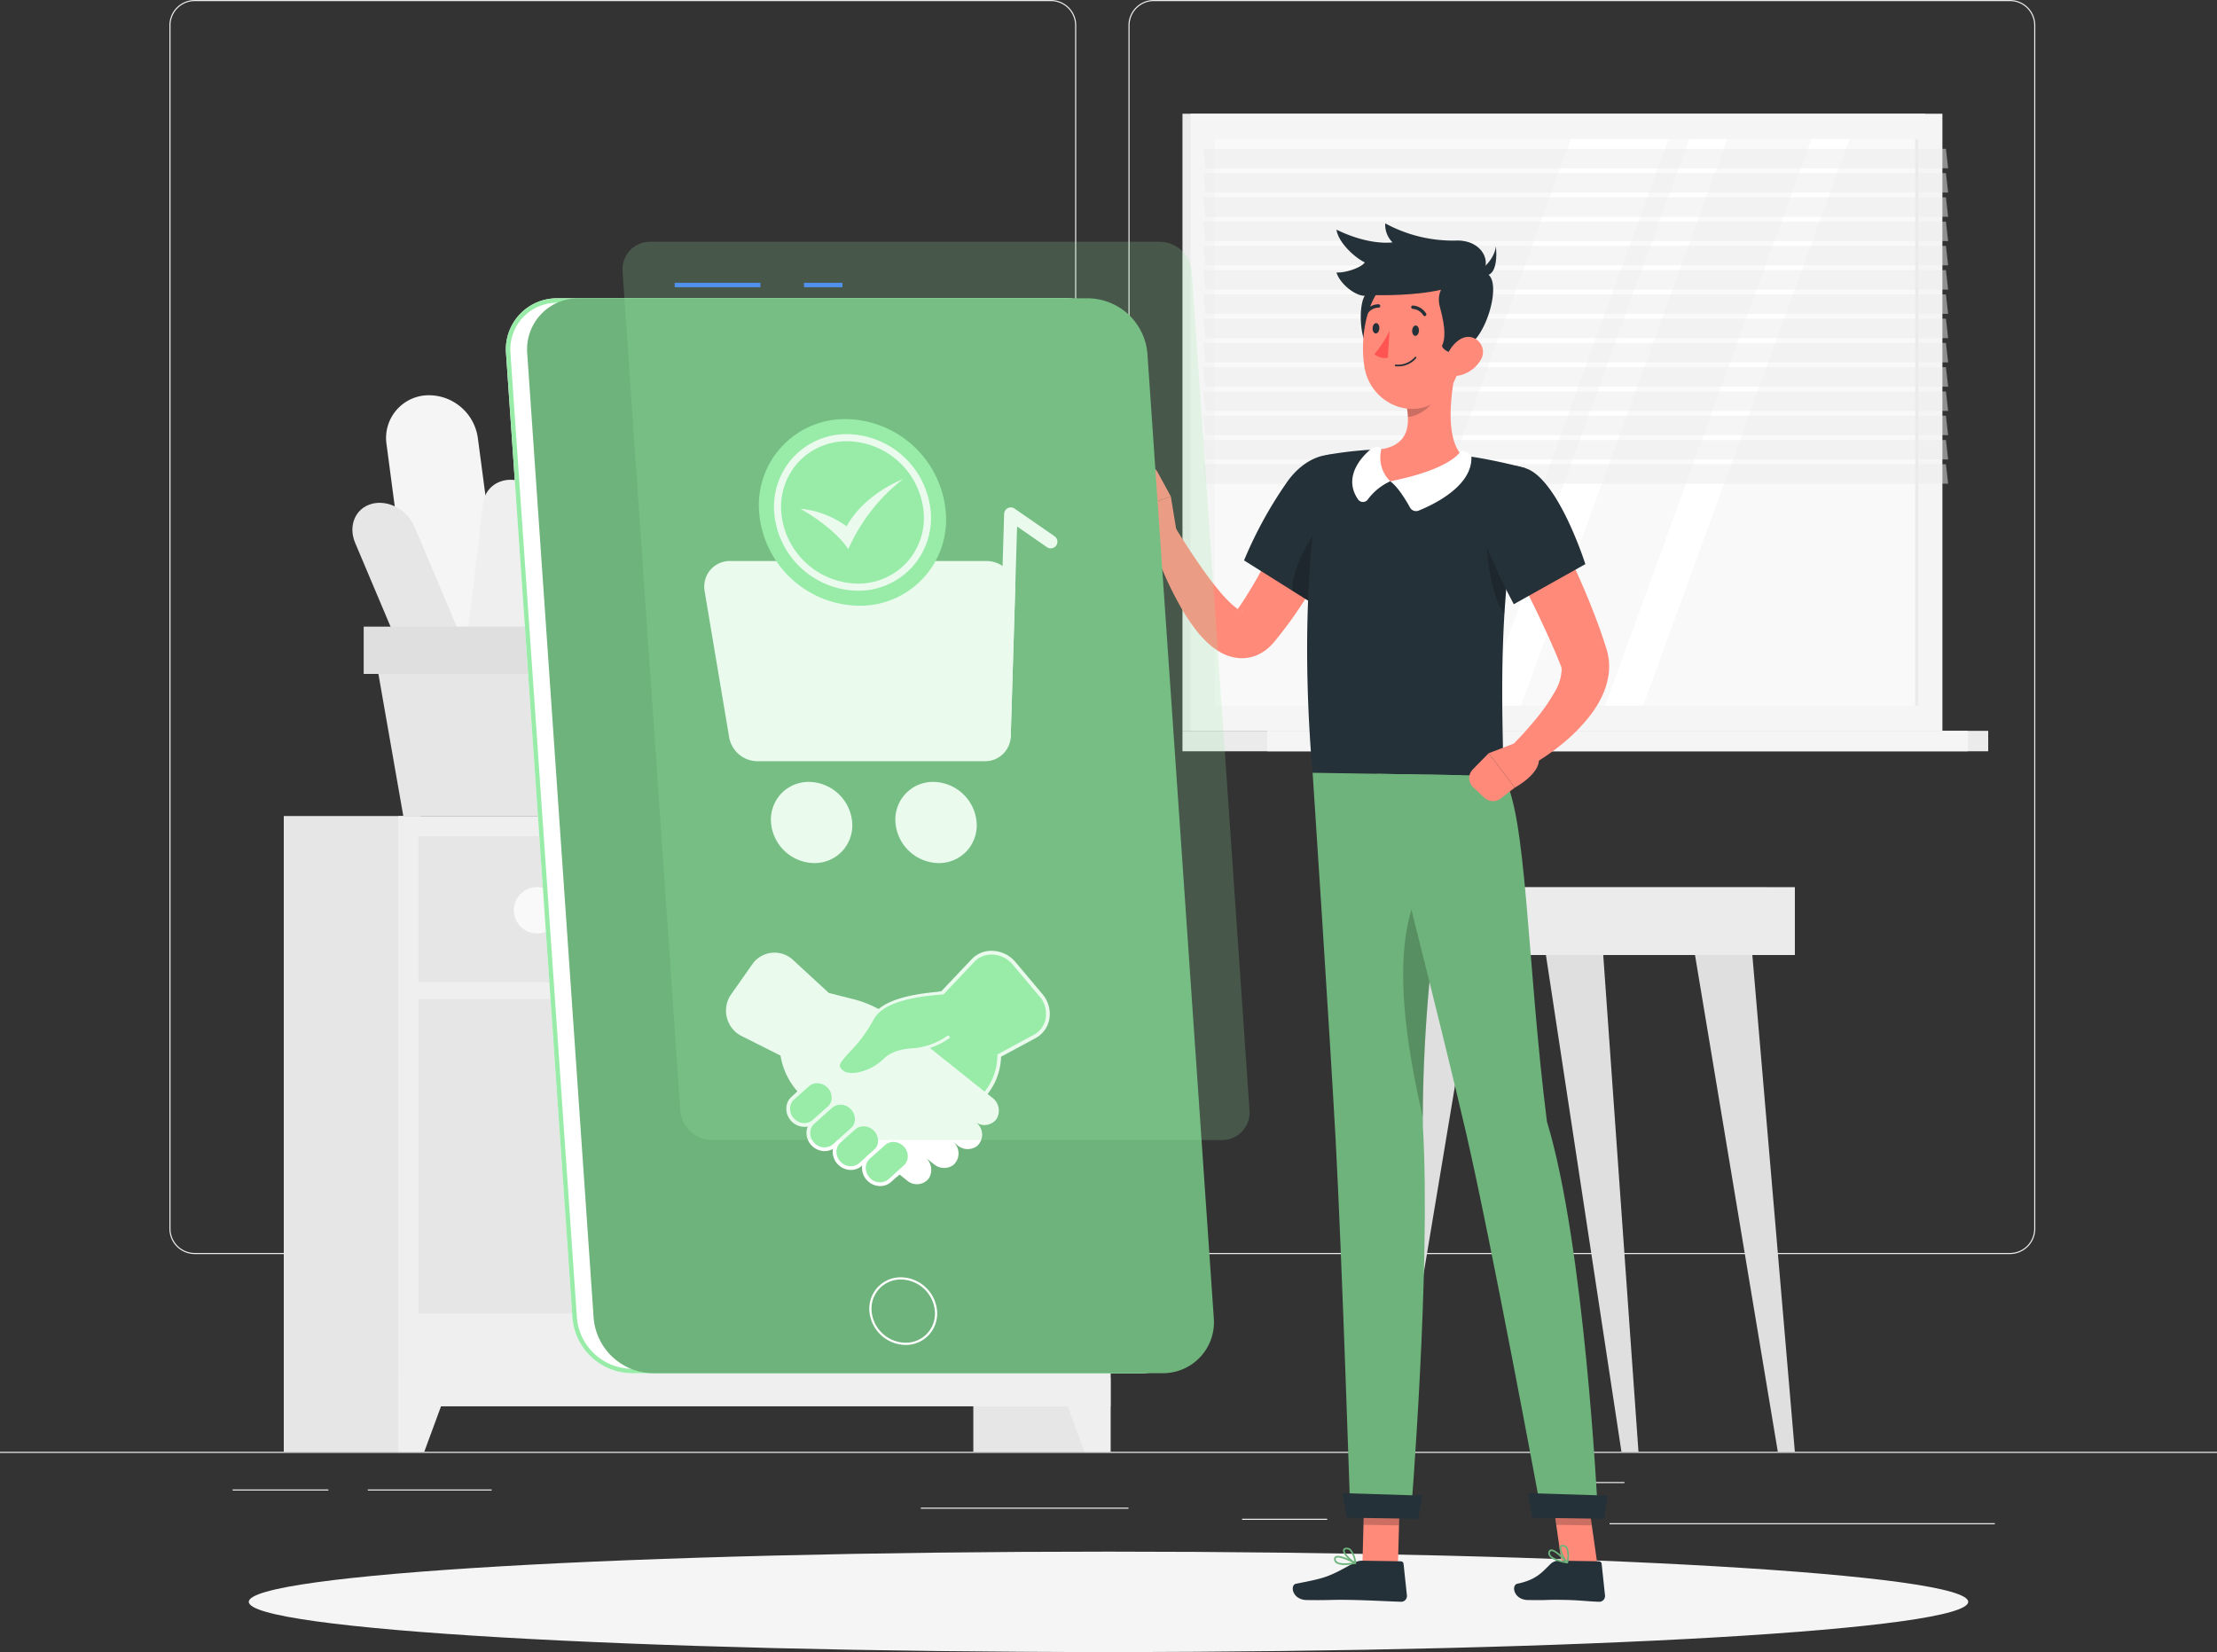 <svg xmlns="http://www.w3.org/2000/svg" xmlns:xlink="http://www.w3.org/1999/xlink" width="430"
    height="320.444" viewBox="0 0 430 320.444">
    <rect x="0" y="0" width="430" height="320.444" fill="#333333" stroke="none"/>
    <defs>
        <clipPath id="clip-path">
            <path id="Path_43349" d="M0-372.609H430V-52.165H0Z" transform="translate(0 372.609)"
                fill="none" />
        </clipPath>
        <clipPath id="clip-path-2">
            <rect id="Rectangle_23701" width="144.478" height="3.775" fill="none" />
        </clipPath>
        <clipPath id="clip-path-16">
            <rect id="Rectangle_23715" width="12.092" height="16.291" fill="none" />
        </clipPath>
        <clipPath id="clip-path-17">
            <rect id="Rectangle_23716" width="7.114" height="8.362" fill="none" />
        </clipPath>
        <clipPath id="clip-path-18">
            <rect id="Rectangle_23717" width="4.567" height="16.968" fill="none" />
        </clipPath>
        <clipPath id="clip-path-19">
            <rect id="Rectangle_23718" width="6.009" height="7.243" fill="none" />
        </clipPath>
        <clipPath id="clip-path-20">
            <rect id="Rectangle_23719" width="8" height="49.15" fill="none" />
        </clipPath>
        <clipPath id="clip-path-21">
            <rect id="Rectangle_23720" width="8.082" height="8.362" fill="none" />
        </clipPath>
        <clipPath id="clip-path-22">
            <rect id="Rectangle_23721" width="121.624" height="174.227" fill="#98eca8" />
        </clipPath>
    </defs>
    <g id="Group_4919" transform="translate(0 372.609)">
        <path id="Path_43222" d="M0-44.948H430v-.215H0Z" transform="translate(0 -45.842)"
            fill="#ebebeb" />
        <path id="Path_43223" d="M363-28.852h74.735v-.215H363Z"
            transform="translate(-50.82 -48.096)" fill="#ebebeb" />
        <path id="Path_43224" d="M357.664-38.138h7.476v-.215h-7.476Z"
            transform="translate(-50.073 -46.796)" fill="#ebebeb" />
        <path id="Path_43225" d="M280.124-29.847H296.63v-.215H280.124Z"
            transform="translate(-39.217 -47.957)" fill="#ebebeb" />
        <path id="Path_43226" d="M52.459-36.458H71.032v-.215H52.459Z"
            transform="translate(-7.344 -47.031)" fill="#ebebeb" />
        <path id="Path_43227" d="M82.959-36.458h24.02v-.215H82.959Z"
            transform="translate(-11.614 -47.031)" fill="#ebebeb" />
        <path id="Path_43228" d="M207.667-32.36h40.281v-.215H207.667Z"
            transform="translate(-29.073 -47.605)" fill="#ebebeb" />
        <g id="Group_4918" transform="translate(0 -372.609)" clip-path="url(#clip-path)">
            <g id="Group_4751" transform="translate(32.858 0)">
                <path id="Path_43229"
                    d="M-.8-.035A4.7,4.7,0,0,0-5.493,4.659V238.09A4.7,4.7,0,0,0-.8,242.783H165.266a4.7,4.7,0,0,0,4.693-4.694V4.659a4.7,4.7,0,0,0-4.693-4.694ZM165.266,243H-.8a4.914,4.914,0,0,1-4.909-4.909V4.659A4.915,4.915,0,0,1-.8-.25H165.266a4.915,4.915,0,0,1,4.908,4.909V238.09A4.914,4.914,0,0,1,165.266,243"
                    transform="translate(5.708 0.25)" fill="#ebebeb" />
            </g>
            <g id="Group_4752" transform="translate(218.874 0)">
                <path id="Path_43230"
                    d="M-.8-.035A4.7,4.7,0,0,0-5.492,4.659V238.09A4.7,4.7,0,0,0-.8,242.783H165.266a4.7,4.7,0,0,0,4.694-4.694V4.659a4.7,4.7,0,0,0-4.694-4.694ZM165.266,243H-.8a4.914,4.914,0,0,1-4.908-4.909V4.659A4.914,4.914,0,0,1-.8-.25H165.266a4.915,4.915,0,0,1,4.909,4.909V238.09A4.914,4.914,0,0,1,165.266,243"
                    transform="translate(5.707 0.25)" fill="#ebebeb" />
            </g>
            <path id="Path_43231" d="M246.121-65.238H219.513v-123.32h26.608Z"
                transform="translate(-30.732 346.842)" fill="#e6e6e6" />
            <g id="Group_4753" transform="translate(205.037 267.229)">
                <path id="Path_43232" d="M-.863-2.34H4.191V-16.715H-6.161Z"
                    transform="translate(6.161 16.715)" fill="#efefef" />
            </g>
            <path id="Path_43233" d="M90.6-65.238H64v-123.32H90.6Z"
                transform="translate(-8.959 346.842)" fill="#e6e6e6" />
            <path id="Path_43234" d="M227.962-74.059H89.806v-114.5H227.962Z"
                transform="translate(-12.573 346.842)" fill="#efefef" />
            <path id="Path_43235" d="M224.679-184H94.364v28.309H224.679Z"
                transform="translate(-13.211 346.203)" fill="#e6e6e6" />
            <path id="Path_43236" d="M235.562-147.3H172.1v61.049h63.461Z"
                transform="translate(-24.094 341.066)" fill="#e6e6e6" />
            <path id="Path_43237" d="M157.826-147.3H94.365v61.049h63.461Z"
                transform="translate(-13.211 341.066)" fill="#e6e6e6" />
            <g id="Group_4754" transform="translate(130.42 200.048)">
                <path id="Path_43238"
                    d="M0-.731A4.493,4.493,0,0,0,4.493,3.761,4.493,4.493,0,0,0,8.985-.731,4.493,4.493,0,0,0,4.493-5.224,4.493,4.493,0,0,0,0-.731"
                    transform="translate(0 5.224)" fill="#f9f9f9" />
            </g>
            <g id="Group_4755" transform="translate(153.217 200.048)">
                <path id="Path_43239"
                    d="M0-.731A4.493,4.493,0,0,0,4.493,3.761,4.493,4.493,0,0,0,8.985-.731,4.493,4.493,0,0,0,4.493-5.224,4.493,4.493,0,0,0,0-.731"
                    transform="translate(0 5.224)" fill="#f9f9f9" />
            </g>
            <g id="Group_4756" transform="translate(77.234 267.229)">
                <path id="Path_43240" d="M-.823-2.34H-5.876V-16.715H4.476Z"
                    transform="translate(5.876 16.715)" fill="#efefef" />
            </g>
            <g id="Group_4757" transform="translate(185.16 172.074)">
                <path id="Path_43241"
                    d="M0-.731A4.493,4.493,0,0,0,4.493,3.761,4.493,4.493,0,0,0,8.985-.731,4.493,4.493,0,0,0,4.493-5.224,4.493,4.493,0,0,0,0-.731"
                    transform="translate(0 5.224)" fill="#f9f9f9" />
            </g>
            <g id="Group_4758" transform="translate(99.664 172.074)">
                <path id="Path_43242"
                    d="M0-.731A4.493,4.493,0,0,0,4.493,3.761,4.493,4.493,0,0,0,8.985-.731,4.493,4.493,0,0,0,4.493-5.224,4.493,4.493,0,0,0,0-.731"
                    transform="translate(0 5.224)" fill="#f9f9f9" />
            </g>
            <path id="Path_43243" d="M410.731-227.258H266.684v-119.7H410.731Z"
                transform="translate(-37.336 369.018)" fill="#ebebeb" />
            <path id="Path_43244" d="M414.333-227.258H268.5v-119.7h145.83Z"
                transform="translate(-37.59 369.018)" fill="#f5f5f5" />
            <path id="Path_43245" d="M422.961-207.772H266.683v3.966H422.961Z"
                transform="translate(-37.336 349.532)" fill="#ebebeb" />
            <path id="Path_43246" d="M421.675-207.772H285.794v3.966H421.675Z"
                transform="translate(-40.011 349.532)" fill="#f5f5f5" />
            <path id="Path_43247" d="M273.954-341.262H410.409v109.9H273.954Z"
                transform="translate(-38.354 368.22)" fill="#f9f9f9" />
            <g id="Group_4759" transform="translate(264.687 26.958)">
                <path id="Path_43248" d="M0-17.891l40.027-109.9h18.9L18.9-17.891Z"
                    transform="translate(0 127.791)" fill="#fff" />
            </g>
            <g id="Group_4760" transform="translate(287.641 26.958)">
                <path id="Path_43249" d="M0-17.891l40.027-109.9h7.367L7.367-17.891Z"
                    transform="translate(0 127.791)" fill="#fff" />
            </g>
            <g id="Group_4761" transform="translate(311.338 26.958)">
                <path id="Path_43250" d="M0-17.891l40.027-109.9h7.367L7.367-17.891Z"
                    transform="translate(0 127.791)" fill="#fff" />
            </g>
            <path id="Path_43251" d="M431.93-341.262h.6v109.9h-.6Z"
                transform="translate(-60.47 368.22)" fill="#ebebeb" />
            <g id="Group_4765" transform="translate(233.374 28.864)" opacity="0.5">
                <g id="Group_4764">
                    <g id="Group_4763" clip-path="url(#clip-path-2)">
                        <g id="Group_4762" transform="translate(0.001 0)">
                            <path id="Path_43252" d="M-23.52-.615H-167.566L-168-4.39H-23.951Z"
                                transform="translate(167.997 4.39)" fill="#ebebeb" />
                        </g>
                    </g>
                </g>
            </g>
            <g id="Group_4769" transform="translate(233.374 33.571)" opacity="0.5">
                <g id="Group_4768">
                    <g id="Group_4767" clip-path="url(#clip-path-2)">
                        <g id="Group_4766" transform="translate(0.001 0)">
                            <path id="Path_43253" d="M-23.52-.615H-167.566L-168-4.39H-23.951Z"
                                transform="translate(167.997 4.39)" fill="#ebebeb" />
                        </g>
                    </g>
                </g>
            </g>
            <g id="Group_4773" transform="translate(233.374 38.277)" opacity="0.5">
                <g id="Group_4772">
                    <g id="Group_4771" clip-path="url(#clip-path-2)">
                        <g id="Group_4770" transform="translate(0.001 0)">
                            <path id="Path_43254" d="M-23.52-.615H-167.566L-168-4.39H-23.951Z"
                                transform="translate(167.997 4.39)" fill="#ebebeb" />
                        </g>
                    </g>
                </g>
            </g>
            <g id="Group_4777" transform="translate(233.374 42.984)" opacity="0.5">
                <g id="Group_4776">
                    <g id="Group_4775" clip-path="url(#clip-path-2)">
                        <g id="Group_4774" transform="translate(0.001 0)">
                            <path id="Path_43255" d="M-23.52-.615H-167.566L-168-4.39H-23.951Z"
                                transform="translate(167.997 4.39)" fill="#ebebeb" />
                        </g>
                    </g>
                </g>
            </g>
            <g id="Group_4781" transform="translate(233.374 47.69)" opacity="0.5">
                <g id="Group_4780">
                    <g id="Group_4779" clip-path="url(#clip-path-2)">
                        <g id="Group_4778" transform="translate(0.001 0)">
                            <path id="Path_43256" d="M-23.52-.615H-167.566L-168-4.39H-23.951Z"
                                transform="translate(167.997 4.39)" fill="#ebebeb" />
                        </g>
                    </g>
                </g>
            </g>
            <g id="Group_4785" transform="translate(233.374 52.397)" opacity="0.5">
                <g id="Group_4784">
                    <g id="Group_4783" clip-path="url(#clip-path-2)">
                        <g id="Group_4782" transform="translate(0.001 0)">
                            <path id="Path_43257" d="M-23.52-.615H-167.566L-168-4.39H-23.951Z"
                                transform="translate(167.997 4.39)" fill="#ebebeb" />
                        </g>
                    </g>
                </g>
            </g>
            <g id="Group_4789" transform="translate(233.374 57.103)" opacity="0.5">
                <g id="Group_4788">
                    <g id="Group_4787" clip-path="url(#clip-path-2)">
                        <g id="Group_4786" transform="translate(0.001 0)">
                            <path id="Path_43258" d="M-23.52-.615H-167.566L-168-4.39H-23.951Z"
                                transform="translate(167.997 4.39)" fill="#ebebeb" />
                        </g>
                    </g>
                </g>
            </g>
            <g id="Group_4793" transform="translate(233.374 61.81)" opacity="0.5">
                <g id="Group_4792">
                    <g id="Group_4791" clip-path="url(#clip-path-2)">
                        <g id="Group_4790" transform="translate(0.001 0)">
                            <path id="Path_43259" d="M-23.52-.615H-167.566L-168-4.39H-23.951Z"
                                transform="translate(167.997 4.39)" fill="#ebebeb" />
                        </g>
                    </g>
                </g>
            </g>
            <g id="Group_4797" transform="translate(233.374 66.517)" opacity="0.5">
                <g id="Group_4796">
                    <g id="Group_4795" clip-path="url(#clip-path-2)">
                        <g id="Group_4794" transform="translate(0.001 0)">
                            <path id="Path_43260" d="M-23.52-.615H-167.566L-168-4.39H-23.951Z"
                                transform="translate(167.997 4.39)" fill="#ebebeb" />
                        </g>
                    </g>
                </g>
            </g>
            <g id="Group_4801" transform="translate(233.374 71.223)" opacity="0.5">
                <g id="Group_4800">
                    <g id="Group_4799" clip-path="url(#clip-path-2)">
                        <g id="Group_4798" transform="translate(0.001 0)">
                            <path id="Path_43261" d="M-23.52-.615H-167.566L-168-4.39H-23.951Z"
                                transform="translate(167.997 4.39)" fill="#ebebeb" />
                        </g>
                    </g>
                </g>
            </g>
            <g id="Group_4805" transform="translate(233.374 75.929)" opacity="0.5">
                <g id="Group_4804">
                    <g id="Group_4803" clip-path="url(#clip-path-2)">
                        <g id="Group_4802" transform="translate(0.001 0)">
                            <path id="Path_43262" d="M-23.52-.615H-167.566L-168-4.39H-23.951Z"
                                transform="translate(167.997 4.39)" fill="#ebebeb" />
                        </g>
                    </g>
                </g>
            </g>
            <g id="Group_4809" transform="translate(233.374 80.636)" opacity="0.5">
                <g id="Group_4808">
                    <g id="Group_4807" clip-path="url(#clip-path-2)">
                        <g id="Group_4806" transform="translate(0.001 0)">
                            <path id="Path_43263" d="M-23.52-.615H-167.566L-168-4.39H-23.951Z"
                                transform="translate(167.997 4.39)" fill="#ebebeb" />
                        </g>
                    </g>
                </g>
            </g>
            <g id="Group_4813" transform="translate(233.374 85.343)" opacity="0.5">
                <g id="Group_4812">
                    <g id="Group_4811" clip-path="url(#clip-path-2)">
                        <g id="Group_4810" transform="translate(0.001 0)">
                            <path id="Path_43264" d="M-23.52-.615H-167.566L-168-4.39H-23.951Z"
                                transform="translate(167.997 4.39)" fill="#ebebeb" />
                        </g>
                    </g>
                </g>
            </g>
            <g id="Group_4817" transform="translate(233.374 90.05)" opacity="0.5">
                <g id="Group_4816">
                    <g id="Group_4815" clip-path="url(#clip-path-2)">
                        <g id="Group_4814" transform="translate(0.001 0)">
                            <path id="Path_43265" d="M-23.52-.615H-167.566L-168-4.39H-23.951Z"
                                transform="translate(167.997 4.39)" fill="#ebebeb" />
                        </g>
                    </g>
                </g>
            </g>
            <path id="Path_43266" d="M310.536-159.356H391.6v-13.167H310.536Z"
                transform="translate(-43.475 344.597)" fill="#ebebeb" />
            <g id="Group_4818" transform="translate(267.063 185.241)">
                <path id="Path_43267" d="M0-15.687l8.252-96.362H19.367L3.3-15.687Z"
                    transform="translate(0 112.049)" fill="#dfdfdf" />
            </g>
            <g id="Group_4819" transform="translate(328.755 185.241)">
                <path id="Path_43268" d="M-3.153-15.687-11.4-112.049H-22.52L-6.456-15.687Z"
                    transform="translate(22.52 112.049)" fill="#dfdfdf" />
            </g>
            <g id="Group_4820" transform="translate(299.841 185.241)">
                <path id="Path_43269" d="M-2.922-15.687l-6.835-96.362H-20.873L-6.225-15.687Z"
                    transform="translate(20.873 112.049)" fill="#dfdfdf" />
            </g>
            <g id="Group_4821" transform="translate(74.894 76.658)">
                <path id="Path_43270"
                    d="M-2.58-9.959h0A8.291,8.291,0,0,0,5.1-19.478L-.643-62.855a9.6,9.6,0,0,0-10.028-8.262h0A8.291,8.291,0,0,0-18.347-61.6l5.739,43.377A9.6,9.6,0,0,0-2.58-9.959"
                    transform="translate(18.426 71.139)" fill="#f5f5f5" />
            </g>
            <g id="Group_4822" transform="translate(90.189 93.062)">
                <path id="Path_43271"
                    d="M-.907-6.768h0c3.444.861,6.552-1.133,6.943-4.456L9.485-40.57a7.3,7.3,0,0,0-5.529-7.574C.512-49-2.6-47.01-2.987-43.688L-6.436-14.342A7.3,7.3,0,0,0-.907-6.768"
                    transform="translate(6.476 48.344)" fill="#efefef" />
            </g>
            <g id="Group_4823" transform="translate(68.34 97.529)">
                <path id="Path_43272"
                    d="M-3.458-6.768h0c-3.181.861-6.9-1.133-8.3-4.456l-12.4-29.346c-1.4-3.322.036-6.713,3.217-7.574s6.9,1.133,8.3,4.456l12.4,29.346c1.4,3.322-.036,6.713-3.217,7.574"
                    transform="translate(24.702 48.344)" fill="#e6e6e6" />
            </g>
            <g id="Group_4824" transform="translate(72.591 126.133)">
                <path id="Path_43273" d="M-.917-5.234H26.091l5.632-32.15H-6.549Z"
                    transform="translate(6.549 37.384)" fill="#e6e6e6" />
            </g>
            <path id="Path_43274" d="M82.022-222.1H124.4v-9.177H82.022Z"
                transform="translate(-11.483 352.823)" fill="#dfdfdf" />
            <g id="Group_4825" transform="translate(48.256 300.968)">
                <path id="Path_43275"
                    d="M-54.289-1.585c0,5.378-74.654,9.738-166.745,9.738S-387.778,3.793-387.778-1.585s74.654-9.738,166.745-9.738S-54.289-6.963-54.289-1.585"
                    transform="translate(387.778 11.323)" fill="#f5f5f5" />
            </g>
            <g id="Group_4826" transform="translate(264.249 287.511)">
                <path id="Path_43276" d="M-1.121-2.624-8.01-2.733l.43-16.012,6.889.108Z"
                    transform="translate(8.01 18.745)" fill="#ff8a7a" />
            </g>
            <g id="Group_4827" transform="translate(250.74 302.725)">
                <path id="Path_43277"
                    d="M-2.186,0,5.34.118A.533.533,0,0,1,5.872.6l.656,6.157A1.125,1.125,0,0,1,5.4,7.968c-2.71-.089-6.614-.31-10.027-.364-3.99-.063-3.6.1-8.28.028C-15.74,7.588-16.2,4.71-14.982,4.469-9.455,3.373-8.9,3.315-3.908.512A3.461,3.461,0,0,1-2.186,0"
                    transform="translate(15.614 0)" fill="#253138" />
            </g>
            <g id="Group_4828" transform="translate(223.161 93.808)">
                <path id="Path_43278"
                    d="M-6.4-.637c-.946,2.455-1.977,4.672-3.044,6.969-1.083,2.268-2.222,4.512-3.456,6.718A81.765,81.765,0,0,1-21.521,25.89l-.357.427c-.2.217-.367.421-.593.636a8.706,8.706,0,0,1-1.559,1.226,7.871,7.871,0,0,1-2.1.9,7.47,7.47,0,0,1-2.313.222,8.528,8.528,0,0,1-3.579-1.057,12.479,12.479,0,0,1-2.27-1.594,20.486,20.486,0,0,1-3.019-3.333,39.824,39.824,0,0,1-2.239-3.369A71.235,71.235,0,0,1-45.713,6l4.735-2.109c1.242,1.975,2.522,4.033,3.857,5.97,1.322,1.954,2.671,3.868,4.089,5.622.7.878,1.418,1.721,2.147,2.469A15.227,15.227,0,0,0-28.776,19.8a3.063,3.063,0,0,0,.773.41c.163.05.193-.014-.093-.072a1.779,1.779,0,0,0-.949.17c-.1.059-.143.073-.151.069s.006-.036.015-.046l.2-.293c1.281-1.782,2.457-3.747,3.623-5.718,1.143-2,2.231-4.06,3.3-6.14q1.575-3.14,3.074-6.348C-17.978-.273-17.011-2.5-16.1-4.547Z"
                    transform="translate(45.713 4.547)" fill="#ff8a7a" />
            </g>
            <g id="Group_4829" transform="translate(241.293 88.194)">
                <path id="Path_43279"
                    d="M-3.888-.881c2.1,6.332-10.347,23.594-10.347,23.594l-13.534-8.5A80.233,80.233,0,0,1-19.2-1.312c5.151-6.9,13.007-6.518,15.314.431"
                    transform="translate(27.768 6.293)" fill="#253138" />
            </g>
            <g id="Group_4833" transform="translate(250.658 100.908)" opacity="0.2">
                <g id="Group_4832">
                    <g id="Group_4831" clip-path="url(#clip-path-16)">
                        <g id="Group_4830" transform="translate(0 0)">
                            <path id="Path_43280"
                                d="M-1.1-.021C-3.771,1.14-8.387,10.111-7.788,13.558l4.112,2.58A100.344,100.344,0,0,0,4.251,2.928C2.406.985.315-.632-1.1-.021"
                                transform="translate(7.841 0.152)" />
                        </g>
                    </g>
                </g>
            </g>
            <g id="Group_4834" transform="translate(219.662 96.294)">
                <path id="Path_43281" d="M-1.418-1.271-2.7-9.076l-7.428,2.57S-9.94-.368-4.952.76Z"
                    transform="translate(10.126 9.076)" fill="#ff8a7a" />
            </g>
            <g id="Group_4835" transform="translate(218.646 90.67)">
                <path id="Path_43282"
                    d="M-.556-.059-3.392,2.287A1.591,1.591,0,0,0-3.922,3.9l.968,3.872L4.474,5.2,1.855.4A1.591,1.591,0,0,0-.556-.059"
                    transform="translate(3.969 0.425)" fill="#ff8a7a" />
            </g>
            <g id="Group_4839" transform="translate(264.457 287.515)" opacity="0.2">
                <g id="Group_4838">
                    <g id="Group_4837" clip-path="url(#clip-path-17)">
                        <g id="Group_4836" transform="translate(0)">
                            <path id="Path_43283" d="M-.036,0-.259,8.253l6.891.108L6.855.108Z"
                                transform="translate(0.259)" />
                        </g>
                    </g>
                </g>
            </g>
            <g id="Group_4840" transform="translate(253.528 87.159)">
                <path id="Path_43284"
                    d="M-6.888-.594c-6.441,26.221-3.887,54.054-4.345,59.686,0,0-36.925-.6-36.925-.6-3.387-40.5,2.582-61.614,2.582-61.614s2.35-.46,5.557-.79c1.006-.1,2.092-.2,3.223-.255.625-.037,1.26-.058,1.9-.071a137.83,137.83,0,0,1,15.7,1.167c.986.122,1.991.269,2.963.427.9.153,1.788.316,2.623.482,3.787.75,6.717,1.567,6.717,1.567"
                    transform="translate(49.197 4.241)" fill="#253138" />
            </g>
            <g id="Group_4844" transform="translate(288.271 102.054)" opacity="0.2">
                <g id="Group_4843">
                    <g id="Group_4842" clip-path="url(#clip-path-18)">
                        <g id="Group_4841" transform="translate(0 0)">
                            <path id="Path_43285"
                                d="M-.022,0c-.566,2.537.63,14.113,3.387,16.968.221-3.707.556-7.577,1.042-11.533Z"
                                transform="translate(0.16)" />
                        </g>
                    </g>
                </g>
            </g>
            <g id="Group_4845" transform="translate(266.484 70.589)">
                <path id="Path_43286"
                    d="M-2.627,0c-1.174,4.963-2.5,14.117.912,17.739-2.844,2.517-6.547,5.395-12.552,5.16s-4.807-4.271-3.144-6.324c5.68-.924,5.687-5.1,4.85-9.087Z"
                    transform="translate(18.763)" fill="#ff8a7a" />
            </g>
            <g id="Group_4846" transform="translate(269.648 87.446)">
                <path id="Path_43287"
                    d="M-2.207-.035c-.644.914-3.357,3.651-13.555,5.7,1.489,1.066,3.031,3.626,3.824,5.071a1.344,1.344,0,0,0,1.665.618C-7.343,10.171.3,6.535-.031.8A.582.582,0,0,0-.319.338a7.621,7.621,0,0,0-1.29-.559.521.521,0,0,0-.6.186"
                    transform="translate(15.762 0.25)" fill="#fff" />
            </g>
            <g id="Group_4847" transform="translate(262.271 86.683)">
                <path id="Path_43288"
                    d="M-.483-1.672a11.228,11.228,0,0,1,4.408-3.6,6.384,6.384,0,0,1-1.778-5.961.569.569,0,0,0-.593-.711,7.561,7.561,0,0,0-.978.164.539.539,0,0,0-.2.1c-.771.593-6.09,4.954-2.715,9.9a1.158,1.158,0,0,0,1.858.106"
                    transform="translate(3.453 11.943)" fill="#fff" />
            </g>
            <g id="Group_4851" transform="translate(272.69 73.644)" opacity="0.2">
                <g id="Group_4850">
                    <g id="Group_4849" clip-path="url(#clip-path-19)">
                        <g id="Group_4848" transform="translate(0.001 0)">
                            <path id="Path_43289"
                                d="M-.957,0l-5.88,4.429a16.377,16.377,0,0,1,.382,2.814c2.163-.15,5.2-2.286,5.515-4.516A7.555,7.555,0,0,0-.957,0"
                                transform="translate(6.837)" />
                        </g>
                    </g>
                </g>
            </g>
            <g id="Group_4852" transform="translate(259.215 43.328)">
                <path id="Path_43290"
                    d="M-1.194-4.06c-2.9-.6-3.2-8.851-1.847-10.894-1.883.024-4.821-2.341-5.489-4.515,2.054.072,5.016-1.1,5.489-1.967-2.026-.971-5.132-3.885-5.489-6.346,5.145,2.508,9.077,2.675,10.869,2.46A4.789,4.789,0,0,1,.929-29a27.518,27.518,0,0,0,13.76,3.333c4.555-.157,6.917,3.548,5.161,6.271C23.969-19.5,21.1-7.859,17.162-5.386,13.434-3.415,6.725-2.411-1.194-4.06"
                    transform="translate(8.531 29)" fill="#253138" />
            </g>
            <g id="Group_4853" transform="translate(264.36 52.326)">
                <path id="Path_43291"
                    d="M-3.245-1.747C-4.11,5.041-4.271,9.061-7.946,12.3c-5.529,4.88-13.747,1.13-14.93-5.8C-23.942.271-22.348-9.782-15.491-12A9.43,9.43,0,0,1-3.245-1.747"
                    transform="translate(23.178 12.476)" fill="#ff8a7a" />
            </g>
            <g id="Group_4854" transform="translate(279.074 53.576)">
                <path id="Path_43292"
                    d="M-.535,0S-4.8,1.649-3.617,5.984s1,6.271.394,7.561C-2.793,14.906.755,15.52.755,15.52s2.974-6.3,3.4-9.832S-.535,0-.535,0"
                    transform="translate(3.824)" fill="#253138" />
            </g>
            <g id="Group_4855" transform="translate(285.737 47.769)">
                <path id="Path_43293"
                    d="M0-.783C1.693-.475,4.186-3.3,4.4-5.595c0,0,1.055,8.32-4.4,4.812"
                    transform="translate(0 5.595)" fill="#253138" />
            </g>
            <g id="Group_4856" transform="translate(265.557 49.024)">
                <path id="Path_43294"
                    d="M-3.205-.476C-2.349,3.2-11.283,5.1-22.893,4.808c0,0-.072-4.443,3.44-6.2S-4.316-5.242-3.205-.476"
                    transform="translate(22.893 3.399)" fill="#253138" />
            </g>
            <g id="Group_4857" transform="translate(280.301 65.346)">
                <path id="Path_43295"
                    d="M-1.1-.753A6.442,6.442,0,0,1-5.15,2.106C-7.379,2.589-8.379.561-7.662-1.473c.644-1.831,2.58-4.288,4.771-3.858A2.94,2.94,0,0,1-1.1-.753"
                    transform="translate(7.891 5.381)" fill="#ff8a7a" />
            </g>
            <g id="Group_4858" transform="translate(254.591 149.896)">
                <path id="Path_43296"
                    d="M-3.481-11.154C-3.759-45.87,3.925-79.208,3.925-79.208l-28.788-.464s3.31,50.139,4.461,71.139c1.195,21.836,2.869,73.1,2.869,73.1l11.687.178s3.981-48.5,2.365-75.9"
                    transform="translate(24.863 79.672)" fill="#6eb37b" />
            </g>
            <g id="Group_4862" transform="translate(272.151 167.603)" opacity="0.2">
                <g id="Group_4861">
                    <g id="Group_4860" clip-path="url(#clip-path-20)">
                        <g id="Group_4859" transform="translate(0 0.001)">
                            <path id="Path_43297"
                                d="M-.808-.3c-8.2,11.232-4.515,32.362-1.152,47.291A320.674,320.674,0,0,1,2.228-2.16Z"
                                transform="translate(5.772 2.16)" />
                        </g>
                    </g>
                </g>
            </g>
            <g id="Group_4863" transform="translate(260.385 289.621)">
                <path id="Path_43298" d="M-.132-.775,13.76-.557l.785-4.5L-.943-5.538Z"
                    transform="translate(0.943 5.538)" fill="#253138" />
            </g>
            <g id="Group_4864" transform="translate(273.895 63.135)">
                <path id="Path_43299"
                    d="M-.215-.172c-.036.556-.36.983-.723.956S-1.567.286-1.53-.27s.359-.983.723-.956.628.5.592,1.054"
                    transform="translate(1.533 1.227)" fill="#253138" />
            </g>
            <g id="Group_4865" transform="translate(266.219 62.668)">
                <path id="Path_43300"
                    d="M-.215-.172c-.036.556-.36.984-.723.956S-1.567.286-1.53-.27s.359-.983.723-.956.628.5.592,1.054"
                    transform="translate(1.533 1.227)" fill="#253138" />
            </g>
            <g id="Group_4866" transform="translate(266.552 64.148)">
                <path id="Path_43301"
                    d="M-.483,0A19.691,19.691,0,0,1-3.447,4.551a3.224,3.224,0,0,0,2.621.7Z"
                    transform="translate(3.447)" fill="#ff5552" />
            </g>
            <g id="Group_4867" transform="translate(270.539 69.206)">
                <path id="Path_43302"
                    d="M-.143-.3A4.534,4.534,0,0,0,3.115-1.888a.164.164,0,0,0-.033-.229.164.164,0,0,0-.229.03A4.379,4.379,0,0,1-.848-.633a.162.162,0,0,0-.174.151.166.166,0,0,0,.153.175A5.41,5.41,0,0,0-.143-.3"
                    transform="translate(1.022 2.15)" fill="#253138" />
            </g>
            <g id="Group_4868" transform="translate(273.708 59.263)">
                <path id="Path_43303"
                    d="M-.43-.333A.325.325,0,0,0-.273-.385.326.326,0,0,0-.18-.837,3.279,3.279,0,0,0-2.749-2.381a.323.323,0,0,0-.325.326.331.331,0,0,0,.327.329A2.619,2.619,0,0,1-.726-.482a.331.331,0,0,0,.3.149"
                    transform="translate(3.074 2.381)" fill="#253138" />
            </g>
            <g id="Group_4869" transform="translate(264.704 59.016)">
                <path id="Path_43304"
                    d="M-.051-.308A.321.321,0,0,0,.228-.44,2.567,2.567,0,0,1,2.306-1.547a.324.324,0,0,0,.341-.308A.329.329,0,0,0,2.339-2.2,3.217,3.217,0,0,0-.3-.83a.328.328,0,0,0,.071.458.326.326,0,0,0,.178.065"
                    transform="translate(0.363 2.202)" fill="#253138" />
            </g>
            <g id="Group_4870" transform="translate(258.753 301.791)">
                <path id="Path_43305"
                    d="M-.081-.057c.524-.172,2.018.425,3.1.964C1.5,1.137.36,1.052-.059.67A.6.6,0,0,1-.247.141.194.194,0,0,1-.14-.032.373.373,0,0,1-.081-.057m3.668,1.2a.164.164,0,0,0,.027-.3C3.3.677.551-.773-.3-.319A.52.52,0,0,0-.572.112h0a.916.916,0,0,0,.294.8c.746.682,2.728.441,3.844.237l.021-.005"
                    transform="translate(0.578 0.407)" fill="#6eb37b" />
            </g>
            <g id="Group_4871" transform="translate(260.475 300.197)">
                <path id="Path_43306"
                    d="M-.1-.027h0ZM-.258.167A.709.709,0,0,1-.09.135h0A.87.87,0,0,1,.572.354,3.825,3.825,0,0,1,1.448,2.5C.606,1.972-.5.781-.413.314c.005-.028.019-.1.155-.147M1.7,2.948a.15.15,0,0,0,.042-.022.163.163,0,0,0,.071-.147A4.67,4.67,0,0,0,.784.1a1.2,1.2,0,0,0-.9-.294C-.568-.152-.7.074-.734.257c-.139.778,1.487,2.3,2.313,2.683a.163.163,0,0,0,.12.008"
                    transform="translate(0.743 0.195)" fill="#6eb37b" />
            </g>
            <g id="Group_4872" transform="translate(300.664 287.511)">
                <path id="Path_43307" d="M-1.5-2.624-8.4-2.733l-2.279-16.012,6.907.108Z"
                    transform="translate(10.681 18.745)" fill="#ff8a7a" />
            </g>
            <g id="Group_4873" transform="translate(293.67 302.725)">
                <path id="Path_43308"
                    d="M-1.452,0,6.074.118A.532.532,0,0,1,6.606.6l.656,6.157A1.125,1.125,0,0,1,6.129,7.968C3.42,7.878,2.567,7.657-.845,7.6c-3.99-.063-2.148.1-6.828.028-2.829-.044-3.282-2.909-2.07-3.162C-5.909,3.667-4.9,2.14-3.174.512A2.431,2.431,0,0,1-1.452,0"
                    transform="translate(10.373 0.001)" fill="#253138" />
            </g>
            <g id="Group_4877" transform="translate(300.666 287.515)" opacity="0.2">
                <g id="Group_4876">
                    <g id="Group_4875" clip-path="url(#clip-path-21)">
                        <g id="Group_4874" transform="translate(0)">
                            <path id="Path_43309" d="M0,0,1.173,8.253l6.91.108L6.91.108Z" />
                        </g>
                    </g>
                </g>
            </g>
            <g id="Group_4878" transform="translate(267.093 150.097)">
                <path id="Path_43310"
                    d="M-5.363-10.98C-9.281-42.007-9.254-71.1-13.906-78.033l-24.4-.394S-25.791-29.373-21.028-8.705C-16.079,12.784-6.681,63.566-6.681,63.566l11.13.158s-2.5-50.7-9.813-74.7"
                    transform="translate(38.307 78.427)" fill="#6eb37b" />
            </g>
            <g id="Group_4879" transform="translate(296.371 289.621)">
                <path id="Path_43311" d="M-.132-.775,13.76-.557l.785-4.5L-.943-5.538Z"
                    transform="translate(0.943 5.538)" fill="#253138" />
            </g>
            <g id="Group_4880" transform="translate(300.298 300.536)">
                <path id="Path_43312"
                    d="M-.1-.053c.55.018,1.749,1.092,2.584,1.972C.969,1.609-.068,1.141-.33.638A.6.6,0,0,1-.325.076.194.194,0,0,1-.166-.05a.314.314,0,0,1,.065,0M2.931,2.333a.164.164,0,0,0,.128-.273C2.824,1.8.738-.509-.213-.373a.52.52,0,0,0-.409.309h0a.914.914,0,0,0,0,.851c.466.9,2.411,1.352,3.529,1.543l.022,0"
                    transform="translate(0.726 0.379)" fill="#6eb37b" />
            </g>
            <g id="Group_4881" transform="translate(302.502 299.636)">
                <path id="Path_43313"
                    d="M-.127-.032h0ZM-.338.1A.722.722,0,0,1-.17.125h0A.872.872,0,0,1,.378.558,3.834,3.834,0,0,1,.465,2.871C-.146,2.089-.773.593-.534.183c.015-.025.052-.09.2-.085M.546,3.382a.213.213,0,0,0,.046-.005.165.165,0,0,0,.117-.114A4.67,4.67,0,0,0,.662.4,1.192,1.192,0,0,0-.084-.19C-.52-.308-.723-.142-.817.019-1.215.7-.209,2.686.435,3.334a.166.166,0,0,0,.111.048"
                    transform="translate(0.907 0.23)" fill="#6eb37b" />
            </g>
            <g id="Group_4882" transform="translate(288.561 94.881)">
                <path id="Path_43314"
                    d="M-1.495,0C.9,4.3,3.069,8.587,5.155,13c2.045,4.421,4,8.891,5.7,13.567.421,1.17.832,2.352,1.214,3.563l.3.937a11.446,11.446,0,0,1,.346,1.491,11.372,11.372,0,0,1,.094,2.937,14.548,14.548,0,0,1-1.438,4.9,20.8,20.8,0,0,1-2.361,3.72A34.01,34.01,0,0,1,3.362,49.73c-1,.809-2.034,1.553-3.092,2.256s-2.093,1.362-3.287,2.006l-3.012-4.218c.737-.768,1.574-1.62,2.331-2.454s1.5-1.71,2.219-2.567A36.6,36.6,0,0,0,2.211,39.5,9.145,9.145,0,0,0,3.655,34.95a2.605,2.605,0,0,0-.126-.634,2.137,2.137,0,0,0-.108-.242l-.306-.751c-.413-1.045-.864-2.094-1.33-3.145-1.838-4.211-3.922-8.424-6.027-12.62S-8.529,9.134-10.678,5.015Z"
                    transform="translate(10.678)" fill="#ff8a7a" />
            </g>
            <g id="Group_4883" transform="translate(285.69 90.202)">
                <path id="Path_43315"
                    d="M-1.652-.1C4.721,1.874,10,18.518,10,18.518L-3.877,26.294A130.688,130.688,0,0,1-10.729,11.2C-14.015,2.39-9.372-2.488-1.652-.1"
                    transform="translate(11.798 0.703)" fill="#253138" />
            </g>
            <g id="Group_4884" transform="translate(288.74 143.599)">
                <path id="Path_43316" d="M-1.062,0-7.586,2.5-2.52,9.168S3.113,6.191,2.015,2.942Z"
                    transform="translate(7.586)" fill="#ff8a7a" />
            </g>
            <g id="Group_4885" transform="translate(284.967 146.095)">
                <path id="Path_43317"
                    d="M-.124-1.075,2.046.964a2.421,2.421,0,0,0,3.13.157L7.952-1,2.886-7.676-.2-4.533A2.42,2.42,0,0,0-.124-1.075"
                    transform="translate(0.887 7.676)" fill="#ff8a7a" />
            </g>
            <path id="Path_43318" d="M188.782-307.966h-7.454v-.86h7.454Z"
                transform="translate(-25.386 363.679)" fill="#407aff" />
            <path id="Path_43319" d="M168.788-307.966H152.162v-.86h16.626Z"
                transform="translate(-21.303 363.679)" fill="#407aff" />
            <g id="Group_4886" transform="translate(98.125 57.863)">
                <path id="Path_43320"
                    d="M-20.06-33.941h-98.882a11.676,11.676,0,0,1-11.438-10.7l-12.881-187.093a9.888,9.888,0,0,1,9.965-10.7h98.882a11.676,11.676,0,0,1,11.437,10.7L-10.1-44.642a9.887,9.887,0,0,1-9.964,10.7"
                    transform="translate(143.287 242.436)" fill="#fff" />
            </g>
            <g id="Group_4887" transform="translate(98.126 57.863)">
                <path id="Path_43321"
                    d="M-17.723,0h-98.882a9.887,9.887,0,0,0-9.964,10.7l12.88,187.093a11.676,11.676,0,0,0,11.438,10.7H-3.369a9.888,9.888,0,0,0,9.964-10.7L-6.286,10.7A11.676,11.676,0,0,0-17.723,0m0,.86a10.781,10.781,0,0,1,10.58,9.9L5.738,197.853a9.1,9.1,0,0,1-2.4,6.92,9.056,9.056,0,0,1-6.7,2.861h-98.882a10.781,10.781,0,0,1-10.58-9.9L-125.712,10.642a9.1,9.1,0,0,1,2.4-6.92,9.056,9.056,0,0,1,6.7-2.861Z"
                    transform="translate(126.595)" fill="#98eca8" />
            </g>
            <g id="Group_4888" transform="translate(102.235 57.863)">
                <path id="Path_43322"
                    d="M-20.06-33.941h-98.882a11.676,11.676,0,0,1-11.438-10.7l-12.88-187.093a9.887,9.887,0,0,1,9.964-10.7h98.882a11.676,11.676,0,0,1,11.437,10.7L-10.1-44.642a9.887,9.887,0,0,1-9.964,10.7"
                    transform="translate(143.286 242.436)" fill="#6eb37b" />
            </g>
            <g id="Group_4889" transform="translate(137.883 110.105)">
                <path id="Path_43323"
                    d="M-8.655-5.9H-52.82A4.319,4.319,0,0,1-57.01-9.476L-61.766-37.8a3.665,3.665,0,0,1,3.646-4.355H-8.346A4.3,4.3,0,0,1-4.1-37.8L-4.956-9.476A3.644,3.644,0,0,1-8.655-5.9"
                    transform="translate(61.823 42.16)" fill="#fff" />
            </g>
            <g id="Group_4890" transform="translate(136.594 108.815)">
                <path id="Path_43324"
                    d="M-.812-.42A2.379,2.379,0,0,0-2.664.412a2.445,2.445,0,0,0-.521,2.02L1.571,30.76a3.039,3.039,0,0,0,2.918,2.5H48.653a2.363,2.363,0,0,0,2.409-2.322l.856-28.328A2.935,2.935,0,0,0,51.07.5,2.973,2.973,0,0,0,48.962-.42ZM48.653,35.837H4.489a5.605,5.605,0,0,1-5.463-4.65L-5.73,2.858a5.051,5.051,0,0,1,1.1-4.114A4.984,4.984,0,0,1-.812-3H48.962A5.592,5.592,0,0,1,54.5,2.683l-.856,28.329a4.96,4.96,0,0,1-4.988,4.825"
                    transform="translate(5.803 3)" fill="#fff" />
            </g>
            <g id="Group_4891" transform="translate(193.459 98.422)">
                <path id="Path_43325"
                    d="M-.21-7.432H-.25A1.289,1.289,0,0,1-1.5-8.761L-.2-51.838a1.288,1.288,0,0,1,.708-1.113,1.29,1.29,0,0,1,1.316.091l7.755,5.366A1.29,1.29,0,0,1,9.905-45.7a1.291,1.291,0,0,1-1.795.327l-5.8-4.015L1.079-8.684A1.292,1.292,0,0,1-.21-7.432"
                    transform="translate(1.501 53.089)" fill="#fff" />
            </g>
            <g id="Group_4892" transform="translate(150.089 152.227)">
                <path id="Path_43326"
                    d="M-2.383-1.19A6.736,6.736,0,0,1-9.19,6.12,7.952,7.952,0,0,1-17-1.19,6.736,6.736,0,0,1-10.2-8.5,7.952,7.952,0,0,1-2.383-1.19"
                    transform="translate(17.02 8.5)" fill="#fff" />
            </g>
            <g id="Group_4893" transform="translate(149.526 151.664)">
                <path id="Path_43327"
                    d="M-1.2-.183A6.222,6.222,0,0,0-5.808,1.772,6.252,6.252,0,0,0-7.449,6.526,7.39,7.39,0,0,0-.2,13.311a6.214,6.214,0,0,0,4.6-1.956A6.247,6.247,0,0,0,6.05,6.6,7.39,7.39,0,0,0-1.2-.183M-.2,14.437A8.532,8.532,0,0,1-8.57,6.6a7.363,7.363,0,0,1,1.94-5.6A7.332,7.332,0,0,1-1.2-1.309,8.533,8.533,0,0,1,7.171,6.526a7.362,7.362,0,0,1-1.941,5.6A7.331,7.331,0,0,1-.2,14.437"
                    transform="translate(8.589 1.309)" fill="#fff" />
            </g>
            <g id="Group_4894" transform="translate(174.224 152.227)">
                <path id="Path_43328"
                    d="M-2.383-1.19A6.736,6.736,0,0,1-9.19,6.12,7.952,7.952,0,0,1-17-1.19,6.736,6.736,0,0,1-10.2-8.5,7.952,7.952,0,0,1-2.383-1.19"
                    transform="translate(17.02 8.5)" fill="#fff" />
            </g>
            <g id="Group_4895" transform="translate(173.661 151.664)">
                <path id="Path_43329"
                    d="M-1.2-.183a6.217,6.217,0,0,0-4.6,1.956A6.247,6.247,0,0,0-7.448,6.526,7.39,7.39,0,0,0-.2,13.311a6.216,6.216,0,0,0,4.605-1.956A6.251,6.251,0,0,0,6.05,6.6,7.39,7.39,0,0,0-1.2-.183M-.2,14.437A8.533,8.533,0,0,1-8.57,6.6a7.36,7.36,0,0,1,1.941-5.6A7.328,7.328,0,0,1-1.2-1.309,8.534,8.534,0,0,1,7.172,6.526a7.365,7.365,0,0,1-1.941,5.6A7.334,7.334,0,0,1-.2,14.437"
                    transform="translate(8.589 1.309)" fill="#fff" />
            </g>
            <g id="Group_4896" transform="translate(147.201 81.293)">
                <path id="Path_43330"
                    d="M-5.9-2.946a16.677,16.677,0,0,1-16.853,18.1A19.688,19.688,0,0,1-42.1-2.946a16.677,16.677,0,0,1,16.853-18.1A19.688,19.688,0,0,1-5.9-2.946"
                    transform="translate(42.14 21.045)" fill="#98eca8" />
            </g>
            <g id="Group_4897" transform="translate(150.121 84.206)">
                <path id="Path_43331"
                    d="M-2.315-.224a12.75,12.75,0,0,0-9.444,4.015,12.815,12.815,0,0,0-3.369,9.746A15.09,15.09,0,0,0-.319,27.393a12.749,12.749,0,0,0,9.444-4.015,12.812,12.812,0,0,0,3.369-9.746A15.09,15.09,0,0,0-2.315-.224m2,28.995A16.489,16.489,0,0,1-16.5,13.631,14.179,14.179,0,0,1-12.766,2.85,14.117,14.117,0,0,1-2.315-1.6,16.489,16.489,0,0,1,13.867,13.537a14.179,14.179,0,0,1-3.736,10.781A14.117,14.117,0,0,1-.319,28.771"
                    transform="translate(16.539 1.602)" fill="#fff" />
            </g>
            <g id="Group_4898" transform="translate(155.233 92.911)">
                <path id="Path_43332"
                    d="M0-.94S6.336,2.482,9.3,6.89a35.316,35.316,0,0,1,10.638-13.6C11.563-3.166,8.992,2.478,8.992,2.478A18.073,18.073,0,0,0,0-.94"
                    transform="translate(0 6.711)" fill="#fff" />
            </g>
            <g id="Group_4899" transform="translate(168.614 247.755)">
                <path id="Path_43333"
                    d="M-1-.07A5.668,5.668,0,0,0-5.2,1.715a5.693,5.693,0,0,0-1.5,4.33A6.692,6.692,0,0,0-.126,12.19a5.667,5.667,0,0,0,4.2-1.785,5.691,5.691,0,0,0,1.5-4.329A6.691,6.691,0,0,0-1-.07m.874,12.69a7.129,7.129,0,0,1-7-6.545A6.125,6.125,0,0,1-5.511,1.421,6.1,6.1,0,0,1-1-.5,7.128,7.128,0,0,1,6,6.045,6.119,6.119,0,0,1,4.385,10.7,6.092,6.092,0,0,1-.126,12.62"
                    transform="translate(7.138 0.5)" fill="#fff" />
            </g>
            <g id="Group_4900" transform="translate(154.867 184.793)">
                <path id="Path_43334"
                    d="M-4.542-1.27l-8.823,2.307L-32.441,18.161l19,15.828,16.108-14.5a11.836,11.836,0,0,0,3.832-8.6h0l6.893-3.722A5.176,5.176,0,0,0,14.6-.814L9.389-7A5.38,5.38,0,0,0,1.4-7.544Z"
                    transform="translate(32.441 9.074)" fill="#98eca8" />
            </g>
            <g id="Group_4901" transform="translate(154.312 184.429)">
                <path id="Path_43335"
                    d="M-.181-4.491,18.253,10.867,34.127-3.427a11.412,11.412,0,0,0,3.713-8.333l0-.212,7.08-3.824A4.437,4.437,0,0,0,47.2-18.93a5.164,5.164,0,0,0-1.177-4.291l-5.206-6.19a5.371,5.371,0,0,0-3.933-1.938,4.545,4.545,0,0,0-3.512,1.413l-6.016,6.35-8.839,2.311ZM18.272,11.828-1.29-4.471,18.249-21.956l8.723-2.281,5.873-6.2a5.275,5.275,0,0,1,4.061-1.64,6.1,6.1,0,0,1,4.468,2.2l5.206,6.19a5.885,5.885,0,0,1,1.334,4.893,5.218,5.218,0,0,1-2.646,3.638L38.56-11.534a12.113,12.113,0,0,1-3.946,8.646Z"
                    transform="translate(1.29 32.079)" fill="#fff" />
            </g>
            <g id="Group_4902" transform="translate(140.778 184.793)">
                <path id="Path_43336"
                    d="M-8.41-4.577l-1.109-.88L-27.353-19.7a21.1,21.1,0,0,0-7.991-3.984l-4.75-1.2L-46.9-31.161a5.264,5.264,0,0,0-7.912.541l-4.353,6.189a5.527,5.527,0,0,0,2.3,7.978l7.405,3.722h0a13.88,13.88,0,0,0,5.016,8.6l18.1,14.5.009-.009,1.441,1.159a2.906,2.906,0,0,0,4.2-.442,3.122,3.122,0,0,0-.822-4.173l1.788,1.418a3.061,3.061,0,0,0,3.769.176,2.957,2.957,0,0,0-.189-4.629l1,.793a3.062,3.062,0,0,0,3.769.177A2.957,2.957,0,0,0-11.564.214l-.22-.175A2.906,2.906,0,0,0-7.587-.4,3.122,3.122,0,0,0-8.41-4.577"
                    transform="translate(60.069 32.691)" fill="#fff" />
            </g>
            <g id="Group_4903" transform="translate(162.581 192.596)">
                <path id="Path_43337"
                    d="M-3.5-1.372a13.84,13.84,0,0,1-6.99,2.6s-3.622.03-5.538,1.963c-2.553,2.576-7.71,4.085-8.94,1.421-.621-1.345,4.034-4.37,6.471-9.248C-16.79-8.058-11.308-9.268-4.843-9.8"
                    transform="translate(25.028 9.801)" fill="#98eca8" />
            </g>
            <g id="Group_4904" transform="translate(162.287 192.305)">
                <path id="Path_43338"
                    d="M-.488-2.669a4.722,4.722,0,0,1-.818-.067,2.686,2.686,0,0,1-2.1-1.5c-.386-.836.587-1.908,2.059-3.533A26.9,26.9,0,0,0,3.072-13.74c1.931-3.865,8.44-4.877,13.9-5.327l.048.582c-5.3.438-11.619,1.4-13.419,5.007A27.435,27.435,0,0,1-.91-7.379c-1.173,1.293-2.185,2.41-1.962,2.895A2.1,2.1,0,0,0-1.2-3.313c1.944.344,5-.857,6.8-2.676,1.976-2,5.589-2.048,5.742-2.049a13.667,13.667,0,0,0,6.806-2.535l.372.451a14.024,14.024,0,0,1-7.148,2.668c-.06,0-3.551.054-5.357,1.876a10.062,10.062,0,0,1-6.5,2.909"
                    transform="translate(3.488 19.067)" fill="#fff" />
            </g>
            <g id="Group_4905" transform="translate(152.873 209.746)">
                <path id="Path_43339"
                    d="M-.817-1.266,2.056-3.823a2.958,2.958,0,0,0-.2-4.435,2.965,2.965,0,0,0-3.909-.092L-4.927-5.792a2.958,2.958,0,0,0,.2,4.435,2.966,2.966,0,0,0,3.909.091"
                    transform="translate(5.833 9.042)" fill="#98eca8" />
            </g>
            <g id="Group_4906" transform="translate(152.51 209.385)">
                <path id="Path_43340"
                    d="M-.976-.118a2.4,2.4,0,0,0-1.61.6L-5.457,3.037a2.357,2.357,0,0,0-.785,1.805,2.792,2.792,0,0,0,.983,2.084,2.607,2.607,0,0,0,3.429.1L1.042,4.463a2.358,2.358,0,0,0,.785-1.805A2.793,2.793,0,0,0,.844.575,2.782,2.782,0,0,0-.976-.118M-3.439,8.344a3.513,3.513,0,0,1-2.3-.869A3.524,3.524,0,0,1-6.968,4.847,3.073,3.073,0,0,1-5.939,2.495L-3.068-.063A3.334,3.334,0,0,1,1.32.025,3.52,3.52,0,0,1,2.553,2.654,3.075,3.075,0,0,1,1.525,5.006L-1.347,7.564a3.127,3.127,0,0,1-2.092.78"
                    transform="translate(6.968 0.844)" fill="#fff" />
            </g>
            <g id="Group_4907" transform="translate(156.786 213.913)">
                <path id="Path_43341"
                    d="M-.817-1.353,2.655-4.444a2.94,2.94,0,0,0-.037-4.281,2.981,2.981,0,0,0-4.073-.245L-4.927-5.879a2.958,2.958,0,0,0,.2,4.435,2.966,2.966,0,0,0,3.909.091"
                    transform="translate(5.833 9.662)" fill="#98eca8" />
            </g>
            <g id="Group_4908" transform="translate(156.423 213.552)">
                <path id="Path_43342"
                    d="M-1.073-.118a2.4,2.4,0,0,0-1.609.6L-6.153,3.573a2.354,2.354,0,0,0-.785,1.805,2.793,2.793,0,0,0,.982,2.084,2.609,2.609,0,0,0,3.43.1L.945,4.466a2.357,2.357,0,0,0,.783-1.717A2.787,2.787,0,0,0,.895.713,2.8,2.8,0,0,0-1.073-.118m-3.063,9a3.509,3.509,0,0,1-2.294-.869A3.525,3.525,0,0,1-7.665,5.383,3.077,3.077,0,0,1-6.636,3.03L-3.165-.061A3.348,3.348,0,0,1,1.406.2,3.511,3.511,0,0,1,2.455,2.769,3.077,3.077,0,0,1,1.428,5.008L-2.043,8.1a3.135,3.135,0,0,1-2.093.78"
                    transform="translate(7.665 0.843)" fill="#fff" />
            </g>
            <g id="Group_4909" transform="translate(161.87 218.107)">
                <path id="Path_43343"
                    d="M-.817-1.266,2.056-3.823a2.958,2.958,0,0,0-.2-4.435,2.965,2.965,0,0,0-3.909-.092L-4.927-5.792a2.957,2.957,0,0,0,.2,4.434,2.965,2.965,0,0,0,3.909.092"
                    transform="translate(5.833 9.042)" fill="#98eca8" />
            </g>
            <g id="Group_4910" transform="translate(161.507 217.746)">
                <path id="Path_43344"
                    d="M-.976-.118a2.4,2.4,0,0,0-1.61.6L-5.457,3.037a2.356,2.356,0,0,0-.785,1.805,2.8,2.8,0,0,0,.983,2.084,2.607,2.607,0,0,0,3.429.1L1.042,4.464a2.356,2.356,0,0,0,.785-1.805A2.8,2.8,0,0,0,.844.575,2.786,2.786,0,0,0-.976-.118M-3.439,8.344a3.513,3.513,0,0,1-2.3-.869A3.522,3.522,0,0,1-6.968,4.848,3.072,3.072,0,0,1-5.94,2.495L-3.068-.063A3.335,3.335,0,0,1,1.32.026,3.522,3.522,0,0,1,2.553,2.654,3.075,3.075,0,0,1,1.525,5.007L-1.347,7.564a3.127,3.127,0,0,1-2.092.78"
                    transform="translate(6.968 0.843)" fill="#fff" />
            </g>
            <g id="Group_4911" transform="translate(167.555 221.14)">
                <path id="Path_43345"
                    d="M-.817-1.281,2.155-3.969a2.957,2.957,0,0,0-.338-4.5,2.936,2.936,0,0,0-3.766.01L-4.927-5.807a2.958,2.958,0,0,0,.2,4.435,2.966,2.966,0,0,0,3.909.091"
                    transform="translate(5.833 9.147)" fill="#98eca8" />
            </g>
            <g id="Group_4912" transform="translate(167.192 220.778)">
                <path id="Path_43346"
                    d="M-.991-.118a2.39,2.39,0,0,0-1.6.6L-5.57,3.13a2.358,2.358,0,0,0-.785,1.805,2.8,2.8,0,0,0,.983,2.084,2.606,2.606,0,0,0,3.428.1L1.027,4.428a2.346,2.346,0,0,0,.766-1.855A2.79,2.79,0,0,0,.708.482a2.755,2.755,0,0,0-1.7-.6M-3.552,8.436a3.516,3.516,0,0,1-2.3-.868A3.522,3.522,0,0,1-7.081,4.94,3.076,3.076,0,0,1-6.053,2.588L-3.075-.065A3.3,3.3,0,0,1,1.157-.089,3.508,3.508,0,0,1,2.518,2.547a3.1,3.1,0,0,1-1,2.42L-1.46,7.656a3.127,3.127,0,0,1-2.092.78"
                    transform="translate(7.081 0.843)" fill="#fff" />
            </g>
            <g id="Group_4917" transform="translate(120.739 46.902)" opacity="0.2">
                <g id="Group_4916">
                    <g id="Group_4915" clip-path="url(#clip-path-22)">
                        <g id="Group_4913" transform="translate(0.216 0.215)">
                            <path id="Path_43347"
                                d="M-2.79-28.292a6.035,6.035,0,0,1-5.923-5.54l-11.2-162.715a5.112,5.112,0,0,1,5.16-5.541H84.127a6.034,6.034,0,0,1,5.922,5.541l11.2,162.715a5.11,5.11,0,0,1-5.159,5.54Z"
                                transform="translate(19.928 202.089)" fill="#98eca8" />
                        </g>
                        <g id="Group_4914" transform="translate(0.001 0)">
                            <path id="Path_43348"
                                d="M-.877-.07A4.919,4.919,0,0,0-4.52,1.482a4.939,4.939,0,0,0-1.3,3.759L5.38,167.957a5.816,5.816,0,0,0,5.708,5.341h98.883a4.9,4.9,0,0,0,4.944-5.311L103.713,5.271A5.816,5.816,0,0,0,98.006-.07Zm110.848,173.8H11.088a6.252,6.252,0,0,1-6.137-5.74L-6.251,5.271A5.364,5.364,0,0,1-4.835,1.189,5.343,5.343,0,0,1-.877-.5H98.006a6.254,6.254,0,0,1,6.136,5.741l11.2,162.715a5.325,5.325,0,0,1-5.373,5.771"
                                transform="translate(6.265 0.5)" fill="#98eca8" />
                        </g>
                    </g>
                </g>
            </g>
        </g>
    </g>
</svg>
